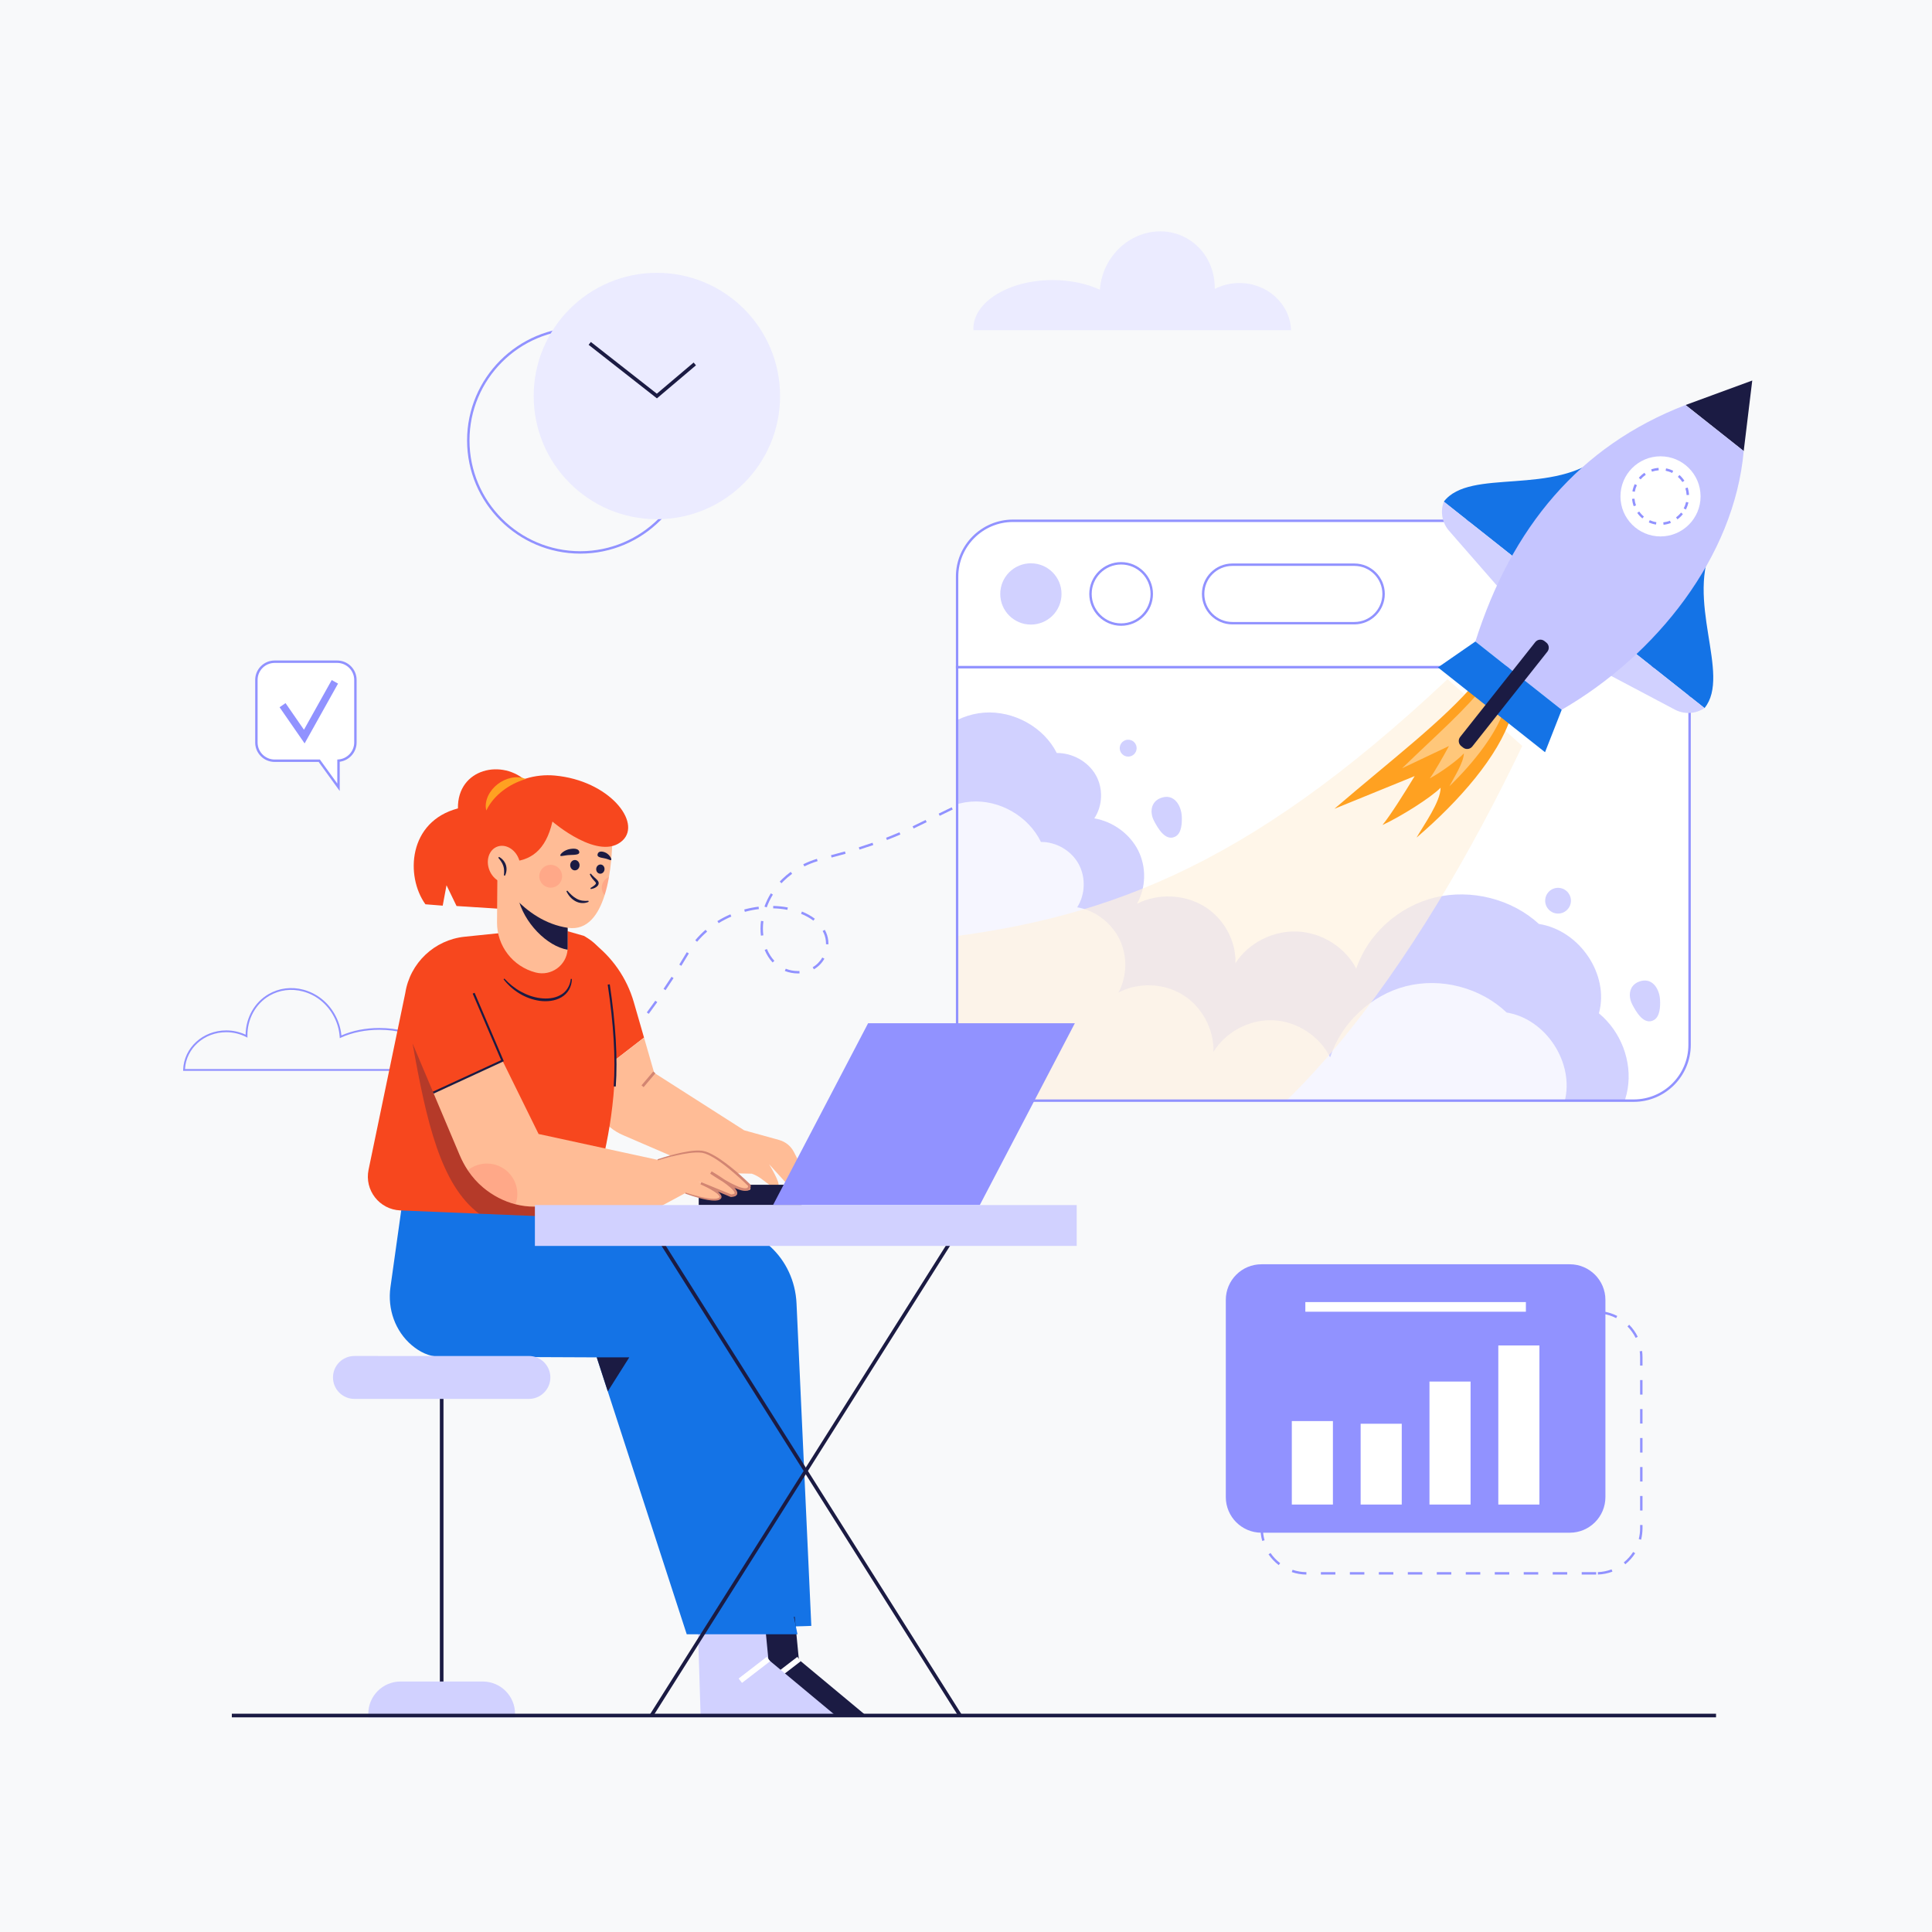 <?xml version="1.0" encoding="utf-8"?>
<!-- Generator: Adobe Illustrator 16.0.0, SVG Export Plug-In . SVG Version: 6.00 Build 0)  -->
<!DOCTYPE svg PUBLIC "-//W3C//DTD SVG 1.1//EN" "http://www.w3.org/Graphics/SVG/1.1/DTD/svg11.dtd">
<svg version="1.1" xmlns="http://www.w3.org/2000/svg" xmlns:xlink="http://www.w3.org/1999/xlink" x="0px" y="0px" width="2000px"
	 height="2000px" viewBox="0 0 2000 2000" enable-background="new 0 0 2000 2000" xml:space="preserve">
<g id="BACKGROUND">
	<rect fill="#F8F9FA" width="2000" height="2000"/>
</g>
<g id="OBJECTS">
	<g>
		<g>
			<path fill="#9192FF" d="M590.915,1138.428l-1.727-1.807l10.852-10.354l1.727,1.806L590.915,1138.428z M612.587,1117.661
				l-1.755-1.782c3.525-3.472,7.063-7.053,10.515-10.647l1.802,1.733C619.682,1110.573,616.126,1114.172,612.587,1117.661z
				 M633.416,1095.981l-1.848-1.685c3.315-3.641,6.655-7.407,9.928-11.199l1.892,1.637
				C640.1,1088.54,636.746,1092.324,633.416,1095.981z M653.069,1073.235l-1.931-1.588c3.121-3.801,6.268-7.733,9.354-11.685
				l1.971,1.539C659.364,1065.469,656.204,1069.416,653.069,1073.235z M671.571,1049.548l-2.004-1.493
				c2.934-3.943,5.896-8.019,8.8-12.11l2.039,1.445C677.49,1041.499,674.519,1045.588,671.571,1049.548z M688.97,1025.044
				l-2.07-1.401c2.8-4.133,5.557-8.294,8.272-12.482l2.098,1.357C694.546,1016.721,691.78,1020.896,688.97,1025.044z
				 M825.938,1007.71c-4.613,0-9.27-0.887-13.471-2.566l0.928-2.319c3.907,1.561,8.244,2.386,12.543,2.386
				c0.623-0.059,1.081-0.012,1.618-0.037l0.122,2.496C827.097,1007.698,826.406,1007.661,825.938,1007.71z M842.537,1003.438
				l-1.25-2.164c4.118-2.376,7.564-5.857,9.969-10.069l2.17,1.241C850.802,997.041,847.036,1000.842,842.537,1003.438z
				 M705.313,999.829l-2.124-1.318c2.63-4.24,5.221-8.508,7.773-12.8l2.149,1.277C710.552,991.294,707.953,995.575,705.313,999.829z
				 M799.799,996.346c-3.365-3.616-6.133-7.979-8.229-12.967l2.305-0.969c1.982,4.717,4.591,8.833,7.755,12.235L799.799,996.346z
				 M857.566,977.547l-2.5-0.053l0.007-0.667c0-3.748-0.764-7.418-2.208-10.615c-0.377-0.835-0.792-1.648-1.242-2.439l2.175-1.233
				c0.486,0.857,0.935,1.737,1.344,2.642c1.591,3.519,2.431,7.545,2.431,11.646L857.566,977.547z M721.66,974.927l-1.917-1.606
				c3.244-3.871,6.826-7.512,10.652-10.821l1.636,1.889C728.307,967.611,724.818,971.157,721.66,974.927z M787.704,968.577
				c-0.285-2.369-0.43-4.802-0.43-7.234c-0.001-2.646,0.169-5.349,0.509-8.035l2.48,0.313c-0.326,2.583-0.491,5.181-0.489,7.722
				c0,2.332,0.139,4.664,0.413,6.934L787.704,968.577z M743.951,955.641l-1.315-2.126c4.243-2.628,8.772-4.984,13.46-7.002
				l0.989,2.297C752.51,950.779,748.091,953.077,743.951,955.641z M842.012,953.062c-3.639-2.771-7.936-5.165-12.774-7.114
				l0.935-2.319c5.045,2.034,9.539,4.539,13.354,7.444L842.012,953.062z M771.072,943.933l-0.657-2.412
				c4.883-1.328,9.888-2.316,14.876-2.937l0.31,2.48C780.729,941.671,775.84,942.637,771.072,943.933z M815.082,941.86
				c-4.738-0.902-9.683-1.421-14.699-1.543l0.061-2.5c5.151,0.125,10.233,0.66,15.104,1.587L815.082,941.86z M793.713,939.333
				l-2.354-0.845c1.706-4.744,3.926-9.362,6.6-13.728l2.132,1.306C797.506,930.288,795.36,934.751,793.713,939.333z
				 M808.996,914.334l-1.832-1.701c0.728-0.783,1.473-1.553,2.236-2.31c2.794-2.766,5.873-5.386,9.149-7.784l1.477,2.017
				c-3.177,2.327-6.16,4.865-8.866,7.545C810.421,912.833,809.699,913.579,808.996,914.334z M832.658,896.902l-1.111-2.239
				c4.518-2.24,9.267-4.126,14.115-5.608l0.73,2.39C841.674,892.888,837.053,894.724,832.658,896.902z M860.86,887.72l-0.62-2.422
				c4.888-1.252,9.75-2.563,14.452-3.896l0.681,2.405C870.652,885.146,865.769,886.462,860.86,887.72z M889.779,879.5l-0.75-2.385
				c4.822-1.517,9.6-3.102,14.2-4.708l0.825,2.361C899.43,876.383,894.626,877.975,889.779,879.5z M918.169,869.57l-0.903-2.332
				c4.68-1.815,9.336-3.721,13.837-5.663l0.991,2.295C927.563,865.825,922.878,867.743,918.169,869.57z M945.791,857.641
				l-1.082-2.253l13.488-6.55l1.094,2.248L945.791,857.641z M972.781,844.526l-1.094-2.249l13.491-6.558l1.094,2.249
				L972.781,844.526z M999.762,831.411l-1.094-2.249l13.49-6.559l1.094,2.249L999.762,831.411z M1026.743,818.295l-1.094-2.249
				l13.491-6.558l1.094,2.249L1026.743,818.295z M1053.723,805.178l-1.094-2.249l13.491-6.558l1.095,2.249L1053.723,805.178z"/>
			<path fill="#EBEBFF" d="M1007.627,340.293c0,0.519,0,1.007,0.062,1.526h328.771c-0.854-27.103-24.447-48.833-53.381-48.833
				c-9.279,0-17.978,2.228-25.577,6.135c0.397-21.09-9.736-41.295-28.415-52.13c-28.018-16.237-64.674-5.219-81.826,24.63
				c-5.158,9.004-7.996,18.679-8.638,28.293c-13.673-6.257-30.612-9.98-48.985-9.98
				C1044.344,289.934,1007.627,312.489,1007.627,340.293z"/>
			<path fill="#9192FF" d="M460.66,1108.545H189.559l0.031-0.967c0.723-22.939,20.341-40.908,44.662-40.908
				c6.938,0,13.822,1.536,20.007,4.453c0.181-17.559,9.184-33.553,23.749-42.002c10.85-6.286,23.682-7.912,36.121-4.573
				c13.546,3.634,24.977,12.544,32.187,25.093c3.997,6.976,6.379,14.451,7.092,22.244c11.546-5.051,25.1-7.715,39.295-7.715
				c37.557,0,68.112,18.926,68.112,42.188c0,0.461-0.002,0.898-0.056,1.359L460.66,1108.545z M191.506,1106.67h267.433
				c0-0.103,0-0.207,0-0.313c0-22.229-29.713-40.313-66.237-40.313c-14.432,0-28.173,2.798-39.735,8.091l-1.235,0.566l-0.091-1.354
				c-0.532-7.988-2.872-15.649-6.953-22.774c-6.959-12.111-17.985-20.713-31.046-24.213c-11.956-3.206-24.28-1.65-34.695,4.382
				c-14.398,8.354-23.137,24.399-22.808,41.872l0.029,1.567l-1.395-0.715c-6.266-3.221-13.363-4.922-20.522-4.922
				C211.294,1068.545,192.711,1085.215,191.506,1106.67z"/>
		</g>
		<g>
			<g>
				<defs>
					<path id="SVGID_1_" d="M990.783,1081.535c0,31.947,25.904,57.852,57.852,57.852h642.567c31.947,0,57.852-25.904,57.852-57.852
						V690.579H990.783V1081.535z"/>
				</defs>
				<clipPath id="SVGID_2_">
					<use xlink:href="#SVGID_1_"  overflow="visible"/>
				</clipPath>
				<path clip-path="url(#SVGID_2_)" fill="#FFFFFF" d="M990.783,1081.535c0,31.947,25.904,57.852,57.852,57.852h642.567
					c31.947,0,57.852-25.904,57.852-57.852V690.579H990.783V1081.535z"/>
				<path clip-path="url(#SVGID_2_)" fill="#D1D1FF" d="M951.101,790.271c8.865-28.42,36.906-50.233,67.545-52.542
					c30.639-2.31,61.906,15.033,75.316,41.773c16.304-0.151,32.37,8.89,40.29,22.671s7.359,31.723-1.404,44.993
					c19.415,3.364,36.844,16.139,45.435,33.302c8.59,17.163,8.122,38.278-1.219,55.042c21.366-10.864,48.69-9.875,69.194,2.504
					c20.503,12.379,33.417,35.684,32.7,59.015c13.309-20.875,38.829-33.888,64.197-32.732c25.369,1.156,49.556,16.433,60.842,38.43
					c11.91-35.635,43.666-64.403,81.242-73.597c37.576-9.193,79.734,1.49,107.854,27.332c42.292,6.617,73.117,52.54,62.099,92.512
					c22.847,18.905,34.523,49.643,29.748,78.307c-4.776,28.664-25.839,54.259-53.66,65.207l-727.687-0.472l-62.035-277.63
					L951.101,790.271z"/>
				<g opacity="0.8" clip-path="url(#SVGID_2_)">
					<path fill="#FFFFFF" d="M939.557,882.473c8.587-28.426,35.696-50.261,65.3-52.595c29.604-2.334,59.799,14.983,72.734,41.713
						c15.751-0.164,31.267,8.864,38.907,22.639s7.086,31.717-1.393,44.993c18.755,3.349,35.584,16.109,43.87,33.265
						c8.285,17.156,7.817,38.271-1.221,55.043c20.651-10.881,47.05-9.913,66.85,2.449c19.799,12.362,32.257,35.657,31.547,58.988
						c12.874-20.886,37.541-33.918,62.05-32.782s47.864,16.394,58.751,38.381c11.535-35.645,42.239-64.437,78.55-73.66
						c36.312-9.223,77.034,1.427,104.181,27.245c40.854,6.583,70.601,52.481,59.924,92.462
						c22.058,18.887,33.315,49.614,28.678,78.281c-4.637,28.667-25.007,54.278-51.895,65.248l-703.051,0.105l-59.714-277.575
						L939.557,882.473z"/>
				</g>
				<g clip-path="url(#SVGID_2_)">
					<path opacity="0.7" fill="#FFF2E0" d="M1498.496,703.095c-210.607,198.057-359.956,251.461-548.108,270.557l-12.5,200
						l197.5,67.5c172.5-5,338.133-254.721,440.444-468.952L1498.496,703.095"/>
					<path fill="#FFA121" d="M1528.161,705.669c-34.241,40.51-85.882,79.261-146.79,131.599l83.106-33.872
						c-10.19,16.889-25.03,40.52-33.352,50.656c19.155-8.843,49.978-28.294,60.187-38.606
						c-0.007,14.391-17.341,38.461-24.898,51.611c44.327-37.937,84.653-84.253,97.68-124.938L1528.161,705.669"/>
					<path opacity="0.4" fill="#FFFFFF" d="M1537.865,707.717c-20.254,26.85-50.57,52.729-86.396,87.59l48.496-23.011
						c-6.078,11.151-14.918,26.761-19.844,33.477c11.188-5.981,29.245-19.021,35.267-25.872
						c-0.152,9.413-10.442,25.335-14.956,34.016c26.071-25.271,49.91-55.982,57.876-82.728L1537.865,707.717"/>
				</g>
				<path clip-path="url(#SVGID_2_)" fill="#D1D1FF" d="M1223.384,845.315c0.27,6.261-0.008,16.831-6.261,20.452
					c-10.443,6.047-18.657-8.632-22.49-16.011c-4.573-8.81-3.403-19.742,6.937-23.669
					C1215.229,820.897,1222.881,833.629,1223.384,845.315z"/>
				<path clip-path="url(#SVGID_2_)" fill="#D1D1FF" d="M1718.504,1035.423c0.27,6.262-0.008,16.831-6.261,20.452
					c-10.443,6.047-18.657-8.632-22.489-16.011c-4.574-8.811-3.404-19.742,6.936-23.67
					C1710.35,1011.006,1718.001,1023.738,1718.504,1035.423z"/>
				<circle clip-path="url(#SVGID_2_)" fill="#D1D1FF" cx="1167.889" cy="774.485" r="8.75"/>
				<circle clip-path="url(#SVGID_2_)" fill="#D1D1FF" cx="1612.888" cy="932.402" r="13.323"/>
			</g>
			<g>
				<path fill="#9192FF" d="M1691.201,1140.637h-642.565c-32.588,0-59.102-26.514-59.102-59.102V689.329h760.769v392.207
					C1750.303,1114.123,1723.789,1140.637,1691.201,1140.637z M992.034,691.829v389.707c0,31.211,25.39,56.602,56.602,56.602
					h642.565c31.211,0,56.602-25.391,56.602-56.602V691.829H992.034z"/>
				<g>
					<path fill="#FFFFFF" d="M1691.202,539.112h-642.567c-31.947,0-57.852,25.892-57.852,57.851v93.616h758.271v-93.616
						C1749.054,565.004,1723.149,539.112,1691.202,539.112z"/>
					<path fill="#9192FF" d="M1750.303,691.829H989.534v-94.866c0-32.589,26.514-59.102,59.102-59.102h642.565
						c32.588,0,59.102,26.513,59.102,59.102V691.829z M992.034,689.329h755.769v-92.366c0-31.209-25.391-56.602-56.602-56.602
						h-642.565c-31.212,0-56.602,25.392-56.602,56.602V689.329z"/>
				</g>
				<g>
					<circle fill="#D1D1FF" cx="1067.169" cy="614.845" r="31.717"/>
					<g>
						<circle fill="#FFFFFF" cx="1160.588" cy="614.845" r="31.716"/>
						<path fill="#9192FF" d="M1160.588,647.813c-18.178,0-32.966-14.789-32.966-32.967c0-18.178,14.788-32.966,32.966-32.966
							c18.18,0,32.967,14.789,32.967,32.966C1193.555,633.024,1178.768,647.813,1160.588,647.813z M1160.588,584.379
							c-16.799,0-30.466,13.667-30.466,30.466c0,16.799,13.667,30.467,30.466,30.467c16.8,0,30.467-13.668,30.467-30.467
							C1191.055,598.045,1177.388,584.379,1160.588,584.379z"/>
					</g>
					<g>
						<path fill="#FFFFFF" d="M1402.026,645.119h-126.284c-16.72,0-30.273-13.554-30.273-30.273l0,0
							c0-16.719,13.554-30.273,30.273-30.273h126.284c16.72,0,30.273,13.554,30.273,30.273l0,0
							C1432.3,631.565,1418.746,645.119,1402.026,645.119z"/>
						<path fill="#9192FF" d="M1402.026,646.368h-126.284c-17.383,0-31.523-14.142-31.523-31.523
							c0-17.382,14.141-31.524,31.523-31.524h126.284c17.383,0,31.523,14.142,31.523,31.524
							C1433.55,632.227,1419.409,646.368,1402.026,646.368z M1275.742,585.821c-16.004,0-29.023,13.02-29.023,29.024
							c0,16.003,13.02,29.023,29.023,29.023h126.284c16.003,0,29.023-13.02,29.023-29.023c0-16.004-13.021-29.024-29.023-29.024
							H1275.742z"/>
					</g>
				</g>
			</g>
			<g>
				<g>
					<path fill="#1473E6" d="M1659.751,470.111c-50.64,44.327-137.978,13.774-165.117,49.171l77.551,61.411L1659.751,470.111z"/>
					<path fill="#D1D1FF" d="M1494.634,519.283L1494.634,519.283c-3.881,10.326-1.777,21.949,5.478,30.258l54.953,62.944
						l17.12-31.792L1494.634,519.283z"/>
				</g>
				<g>
					<path fill="#1473E6" d="M1774.526,560.998c-31.54,59.452,18.218,137.461-10.016,171.992l-77.552-61.41L1774.526,560.998z"/>
					<path fill="#D1D1FF" d="M1764.511,732.99L1764.511,732.99c-9.161,6.145-20.957,6.761-30.708,1.604l-73.865-39.063
						l27.021-23.951L1764.511,732.99z"/>
				</g>
				<polygon fill="#1B1B43" points="1813.925,393.916 1744.881,419.264 1805.078,466.933 				"/>
				<path fill="#C5C5FF" d="M1805.078,466.933c-9.645,109.254-90.371,211.198-188.415,267.823l-89.348-70.677
					c37.49-117.954,107.312-202.36,217.565-244.815L1805.078,466.933z"/>
				<polygon fill="#1473E6" points="1527.315,664.079 1488.561,690.913 1599.413,778.693 1616.663,734.756 				"/>
				<g>
					<circle fill="#FFFFFF" cx="1718.959" cy="513.842" r="41.467"/>
					<path fill="#9192FF" d="M1722.095,543.229l-0.264-2.486c2.378-0.254,4.714-0.82,6.946-1.686l0.902,2.332
						C1727.246,542.334,1724.692,542.953,1722.095,543.229z M1714.289,543.031c-2.585-0.41-5.104-1.163-7.482-2.239l1.03-2.278
						c2.175,0.983,4.478,1.673,6.843,2.048L1714.289,543.031z M1736.521,537.622l-1.484-2.009c1.914-1.417,3.643-3.089,5.134-4.975
						l1.958,1.553C1740.5,534.248,1738.615,536.075,1736.521,537.622z M1700.184,536.665c-2.029-1.667-3.821-3.587-5.327-5.709
						l2.036-1.447c1.379,1.941,3.02,3.699,4.877,5.226L1700.184,536.665z M1745.184,527.487l-2.217-1.155
						c1.104-2.12,1.921-4.379,2.431-6.719l2.442,0.533C1747.283,522.701,1746.389,525.171,1745.184,527.487z M1691.216,524.046
						c-0.896-2.447-1.47-5.011-1.699-7.62l2.49-0.219c0.212,2.39,0.735,4.737,1.558,6.977L1691.216,524.046z M1745.984,512.489
						c-0.125-2.396-0.563-4.762-1.299-7.032l2.378-0.771c0.806,2.478,1.281,5.06,1.415,7.674L1745.984,512.489z M1692.322,509.066
						l-2.462-0.44c0.46-2.577,1.263-5.078,2.384-7.436l2.256,1.072C1693.477,504.42,1692.742,506.709,1692.322,509.066z
						 M1741.597,499.014c-1.306-1.993-2.881-3.813-4.678-5.405l1.66-1.87c1.96,1.74,3.679,3.726,5.107,5.906L1741.597,499.014z
						 M1698.391,496.265l-1.898-1.624c1.701-1.995,3.654-3.75,5.805-5.22l1.412,2.065
						C1701.738,492.831,1699.951,494.438,1698.391,496.265z M1730.998,489.607c-2.141-1.065-4.418-1.841-6.763-2.305l0.483-2.454
						c2.564,0.508,5.052,1.355,7.393,2.52L1730.998,489.607z M1710.093,488.279l-0.815-2.363c2.463-0.851,5.037-1.375,7.646-1.558
						l0.176,2.495C1714.707,487.019,1712.352,487.499,1710.093,488.279z"/>
				</g>
				<path fill="#1B1B43" d="M1514.627,773.911l-1.977-1.565c-2.9-2.296-3.395-6.548-1.098-9.448l77.764-98.203
					c2.297-2.9,6.549-3.394,9.449-1.098l1.977,1.565c2.9,2.296,3.394,6.548,1.098,9.448l-77.765,98.203
					C1521.778,775.713,1517.527,776.207,1514.627,773.911z"/>
			</g>
		</g>
		<g>
			<path fill="#9192FF" d="M1652.371,1629.99h-15v-2.5h15V1629.99z M1622.37,1629.99h-15v-2.5h15V1629.99z M1592.37,1629.99h-14.999
				v-2.5h14.999V1629.99z M1562.371,1629.99h-15v-2.5h15V1629.99z M1532.371,1629.99h-15v-2.5h15V1629.99z M1502.371,1629.99h-15
				v-2.5h15V1629.99z M1472.371,1629.99h-15v-2.5h15V1629.99z M1442.371,1629.99h-15v-2.5h15V1629.99z M1412.371,1629.99h-15v-2.5
				h15V1629.99z M1382.371,1629.99h-15v-2.5h15V1629.99z M1352.358,1629.988c-5.176-0.047-10.261-0.914-15.112-2.578l0.811-2.363
				c4.598,1.574,9.416,2.396,14.326,2.441L1352.358,1629.988z M1654.175,1629.959l-0.093-2.5c4.902-0.184,9.695-1.143,14.248-2.85
				l0.879,2.339C1664.404,1628.75,1659.346,1629.764,1654.175,1629.959z M1323.726,1620.173c-4.097-3.129-7.646-6.872-10.55-11.122
				l2.066-1.411c2.751,4.03,6.115,7.58,10.002,10.546L1323.726,1620.173z M1682.515,1619.334l-1.572-1.944
				c3.802-3.075,7.065-6.718,9.7-10.825l2.104,1.354C1689.966,1612.246,1686.523,1616.089,1682.515,1619.334z M1306.672,1595.166
				c-1.208-4.248-1.82-8.664-1.82-13.127v-2.047h2.5v2.047c0,4.23,0.58,8.417,1.723,12.443L1306.672,1595.166z M1698.853,1593.853
				l-2.422-0.615c0.921-3.64,1.39-7.407,1.39-11.198v-3.372h2.5v3.372C1700.32,1586.035,1699.826,1590.01,1698.853,1593.853z
				 M1307.352,1564.992h-2.5v-15h2.5V1564.992z M1700.32,1563.667h-2.5v-15h2.5V1563.667z M1307.352,1534.992h-2.5v-15h2.5V1534.992
				z M1700.32,1533.667h-2.5v-15h2.5V1533.667z M1307.352,1504.992h-2.5v-15h2.5V1504.992z M1700.32,1503.667h-2.5v-15h2.5V1503.667
				z M1307.352,1474.992h-2.5v-15h2.5V1474.992z M1700.32,1473.667h-2.5v-15h2.5V1473.667z M1307.352,1444.992h-2.5v-15h2.5
				V1444.992z M1700.32,1443.667h-2.5v-15h2.5V1443.667z M1307.352,1414.992h-2.5V1405c0-1.702,0.09-3.428,0.271-5.127l2.485,0.264
				c-0.171,1.611-0.256,3.249-0.256,4.863V1414.992z M1700.32,1413.667h-2.5V1405c0-2.053-0.14-4.121-0.41-6.147l2.475-0.332
				c0.288,2.134,0.436,4.313,0.436,6.479V1413.667z M1311.445,1386.121l-2.275-1.041c2.141-4.678,5.01-8.967,8.527-12.746
				l1.832,1.704C1316.193,1377.619,1313.472,1381.685,1311.445,1386.121z M1693.174,1384.959c-2.153-4.371-4.985-8.357-8.42-11.849
				l1.781-1.753c3.623,3.682,6.612,7.886,8.88,12.498L1693.174,1384.959z M1330.994,1365.112l-1.201-2.192
				c4.523-2.479,9.387-4.197,14.457-5.109l0.444,2.461C1339.89,1361.135,1335.281,1362.764,1330.994,1365.112z M1673.042,1364.51
				c-4.349-2.225-9.001-3.721-13.831-4.451l0.371-2.471c5.098,0.769,10.008,2.349,14.598,4.694L1673.042,1364.51z
				 M1644.424,1359.548h-15v-2.5h15V1359.548z M1614.424,1359.548h-15v-2.5h15V1359.548z M1584.424,1359.548h-15v-2.5h15V1359.548z
				 M1554.424,1359.548h-15v-2.5h15V1359.548z M1524.424,1359.548h-15v-2.5h15V1359.548z M1494.424,1359.548h-15v-2.5h15V1359.548z
				 M1464.424,1359.548h-15v-2.5h15V1359.548z M1434.424,1359.548h-15v-2.5h15V1359.548z M1404.424,1359.548h-15v-2.5h15V1359.548z
				 M1374.424,1359.548h-15v-2.5h15V1359.548z"/>
			<path fill="#9192FF" d="M1625.01,1586.655h-319.146c-20.386,0-36.912-16.526-36.912-36.913v-204.062
				c0-20.386,16.526-36.912,36.912-36.912h319.146c20.387,0,36.913,16.526,36.913,36.912v204.062
				C1661.923,1570.129,1645.396,1586.655,1625.01,1586.655z"/>
			<g>
				<rect x="1337.278" y="1471.089" fill="#FFFFFF" width="42.549" height="86.411"/>
				<rect x="1408.535" y="1473.863" fill="#FFFFFF" width="42.549" height="83.637"/>
				<rect x="1479.791" y="1430.174" fill="#FFFFFF" width="42.549" height="127.326"/>
				<rect x="1551.048" y="1392.818" fill="#FFFFFF" width="42.548" height="164.682"/>
			</g>
			<rect x="1351.283" y="1347.905" fill="#FFFFFF" width="228.309" height="9.98"/>
		</g>
		<g>
			<g>
				<g>
					<path fill="#F7471E" d="M656.128,1037.492c-7.235-25.081-22.549-47.072-43.564-62.557l-8.44-6.219l7.164,148.235l55.399-42.856
						L656.128,1037.492z"/>
					<path fill="#FFBC96" d="M834.16,1216.669l-12.307-24.102c-3.117-6.104-8.653-10.621-15.259-12.451l-36.214-10.028
						l-93.161-59.479l-10.533-36.513l-55.399,42.856l0.503,10.412c1.009,20.886,13.819,39.374,33.019,47.656l90.457,39.021
						l42.998,0.955c13.854,4.778,18.632,16.722,27.232,12.422c3.205-1.603-9.316-22.215-9.316-22.215l20.782,22.932L834.16,1216.669
						z"/>
					
						<rect x="669.695" y="1108.369" transform="matrix(0.762 0.647 -0.647 0.762 883.068 -168.66)" fill="#D28572" width="2.867" height="18.811"/>
				</g>
				<g>
					<path fill="#1473E6" d="M672.133,1276.714l67.777-5.983c44.12-3.896,82.499,31.733,84.648,78.582l15.316,333.809l-93.496,2.913
						L672.133,1276.714z"/>
					<g>
						<polygon fill="#1B1B43" points="753.898,1682.714 756.764,1774.92 895.312,1774.92 826.994,1718.067 822.694,1673.637 						
							"/>
						
							<rect x="809.556" y="1710.899" transform="matrix(0.61 0.792 -0.792 0.61 1686.595 30.38)" fill="#FFFFFF" width="5.732" height="36.79"/>
					</g>
				</g>
				<g>
					<g>
						<polygon fill="#D1D1FF" points="722.366,1682.714 725.233,1774.92 863.78,1774.92 795.462,1718.067 791.163,1673.637 						
							"/>
						
							<rect x="778.025" y="1710.899" transform="matrix(0.61 0.792 -0.792 0.61 1674.193 55.299)" fill="#FFFFFF" width="5.732" height="36.791"/>
					</g>
					<path fill="#1473E6" d="M825.561,1691.791H710.9l-81.724-251.449l-11.437-35.2l-163.391-0.717
						c-10.09-0.144-19.75-4.815-27.948-11.725c-17.371-14.647-25.369-37.665-22.215-60.168l14.333-102.247l242.735,31.56
						c46.036,5.991,83.215,40.446,92.674,85.88L825.561,1691.791z"/>
					<polygon fill="#1B1B43" points="651.42,1405.142 629.176,1440.342 617.739,1405.142 					"/>
				</g>
				<g>
					<path fill="#F7471E" d="M621.408,1211.768c-1.175,4.729-2.408,9.459-3.669,14.218l-8.6,35.114l-113.227-4.701l-81.523-3.383
						c-21.613-0.889-37.265-20.954-32.85-42.137l38.01-182.912c4.873-31.101,30.127-55.037,61.458-58.276l93.018-9.574l30.099,8.6
						c29.381,15.766,29.41,44.345,30.814,63.063C641.101,1113.704,633.505,1163.323,621.408,1211.768z"/>
					<path opacity="0.3" fill="#1B1B43" d="M544.644,1205.92c-1.175,4.729,74.357,15.307,73.096,20.065l-8.6,35.114l-113.227-4.701
						c-39.558-29.84-54.377-94.767-68.796-176.118L544.644,1205.92z"/>
					<path fill="#1B1B43" d="M522.141,1013.026c4.959,5.318,10.606,9.955,16.92,13.415c6.287,3.455,13.13,5.993,20.218,6.826
						c7.013,0.917,14.416,0.321,20.572-3.023c6.294-3.135,10.3-9.741,11.052-16.896l1.118,0.075
						c-0.039,3.742-0.985,7.54-2.849,10.909c-1.882,3.366-4.754,6.163-8.091,8.093c-6.737,3.895-14.733,4.6-22.166,3.658
						c-7.479-1.036-14.682-3.653-21.068-7.548c-6.43-3.833-12.047-8.926-16.567-14.791L522.141,1013.026z"/>
					<path fill="#1B1B43" d="M637.442,1124.777l-2.143-0.15c2.059-28.841-0.027-64.285-6.202-105.35l2.127-0.317
						C637.422,1060.178,639.514,1095.781,637.442,1124.777z"/>
				</g>
				<g>
					<rect x="723.322" y="1226.463" fill="#1B1B43" width="106.539" height="21.021"/>
					<polygon fill="#9192FF" points="1014.271,1247.483 800.24,1247.483 898.656,1059.25 1112.688,1059.25 					"/>
				</g>
				<g>
					<path fill="#F7471E" d="M545.718,809.626c-25.082-24.724-72.379-14.333-71.663,27.231
						c-51.597,13.616-54.463,70.229-33.681,99.252l17.916,1.434l3.941-21.141l10.391,21.499l50.164,3.225L545.718,809.626z"/>
					<path fill="#FFBC96" d="M587.641,902.07v78.972c0,0.717-0.029,1.405-0.086,2.092c-1.232,16.253-16.97,27.748-33.05,23.592
						c-23.706-6.135-40.188-27.576-39.988-52.056l0.401-52.6H587.641z"/>
					<path fill="#1C1B43" d="M587.641,936.21v44.832c0,0.717-0.029,1.405-0.086,2.092c-21.126-3.468-45.548-27.919-51.511-54.549
						L587.641,936.21z"/>
					<path fill="#FFBC96" d="M630.38,907.918c-1.089,6.278-2.551,12.699-4.5,18.804c-6.306,20.037-17.629,36.663-37.895,33.768
						c-47.641-6.822-74.156-55.897-74.156-55.897l32.592-37.264l21.872-29.411l65.557,28.321
						C633.849,866.239,634.193,886.276,630.38,907.918z"/>
					<path fill="#F7471E" d="M527.922,892.038c20.909-0.668,37.081-11.318,43.953-41.564c0,0,48.73,42.042,72.618,19.587
						c20.003-18.803-13.931-62.063-70.103-67.217c-20.461-1.877-40.859,4.511-56.894,17.359
						c-27.224,21.813-29.825,72.551-4.385,90.108L527.922,892.038z"/>
					<path fill="#FFA121" d="M503.438,839.007c-1.366-4.94-0.347-10.415,1.858-15.125c2.237-4.745,5.691-8.875,9.813-12.077
						c4.122-3.208,8.959-5.501,14.042-6.566c5.065-1.042,10.451-0.88,15.134,1.162c-4.835,1.557-9.024,3.209-12.96,5.241
						c-3.925,2.009-7.553,4.338-10.95,6.958c-3.389,2.63-6.537,5.551-9.371,8.863C508.153,830.789,505.652,834.44,503.438,839.007z"
						/>
					<g>
						
							<ellipse transform="matrix(0.928 -0.372 0.372 0.928 -295.375 257.967)" fill="#FFBC96" cx="521.653" cy="895.386" rx="16.303" ry="19.699"/>
						<path fill="#1B1B43" d="M521.653,906.209c0.358-3.492,0.382-6.795-0.635-9.835c-0.987-3.05-2.923-5.708-5.153-8.439
							l0.704-0.872c3.24,1.686,5.991,4.711,7.165,8.438c1.179,3.727,0.667,7.789-1.008,11.031L521.653,906.209z"/>
					</g>
					<g>
						<ellipse fill="#1B1B43" cx="595.11" cy="895.637" rx="4.842" ry="5.358"/>
						
							<ellipse transform="matrix(0.993 0.122 -0.122 0.993 114.466 -69.112)" fill="#1B1B43" cx="621.094" cy="899.331" rx="4.311" ry="4.771"/>
						<path fill="#1B1B43" d="M599.706,882.188c0.194,2.503-3.811,2.742-9.711,2.917c-5.901,0.175-9.978,2-10.025,0.417
							c-0.047-1.582,4.318-5.65,10.139-6.634C596.112,877.874,599.475,879.209,599.706,882.188z"/>
						<path fill="#1B1B43" d="M618.558,884.6c-0.435,2.467,2.511,3.104,6.873,3.867c4.362,0.763,7.177,2.982,7.396,1.416
							c0.218-1.567-2.551-6.042-6.759-7.601C621.727,880.674,619.075,881.664,618.558,884.6z"/>
						<path fill="#1B1B43" d="M611.542,904.311c1.117,1.368,2.363,2.555,3.636,3.769l1.934,1.799
							c0.668,0.606,1.392,1.274,2.037,2.284c0.315,0.512,0.572,1.171,0.614,1.908c0.057,0.746-0.176,1.474-0.478,2.031
							c-0.664,1.113-1.453,1.757-2.311,2.334c-1.714,1.126-3.567,1.591-5.36,1.941l-0.418-1.039
							c1.541-0.996,3.077-1.887,4.272-2.919c0.571-0.508,1.133-1.128,1.335-1.604c0.223-0.479,0.158-0.639-0.108-1.197
							c-0.636-1.044-2.261-2.437-3.322-3.886c-1.16-1.441-2.205-3.079-2.815-4.885L611.542,904.311z"/>
						<path fill="#1B1B43" d="M587.277,921.954c2.928,3.342,5.979,6.435,9.647,8.396c3.645,2.02,7.796,2.587,12.186,2.114
							l0.297,1.081c-2.121,0.941-4.513,1.448-6.928,1.309c-2.416-0.104-4.808-0.832-6.913-1.995
							c-4.23-2.35-7.349-6.146-9.234-10.302L587.277,921.954z"/>
						<circle opacity="0.2" fill="#FE5B52" cx="570.088" cy="907.083" r="11.829"/>
						<path opacity="0.2" fill="#FE5B52" d="M630.38,907.918c-1.089,6.278-2.551,12.699-4.5,18.804
							c-1.834-2.092-2.952-4.815-2.952-7.825C622.928,913.909,626.023,909.667,630.38,907.918z"/>
					</g>
				</g>
				<g>
					<g>
						<polygon fill="#F7471E" points="495.435,1047.784 427.117,1080.271 448.544,1131.062 520.175,1098.025 						"/>
						<path fill="#C5C5FF" d="M748.5,1223.936c-1.895-0.95-3.08-1.584-3.08-1.584l0.685-1.349c0,0,1.261,0.606,3.092,1.59
							L748.5,1223.936z"/>
						<path fill="#FFBC96" d="M776.83,1231.001c-2.208,4.357-19.12-3.354-27.002-7.224c6.105,3.383,16.625,10.033,11.953,13.674
							c-3.755,2.895-12.068-3.268-39.3-14.563c4.128,1.949,28.464,13.53,22.33,17.916c-6.679,4.759-35.344-5.733-35.344-5.733
							l-24.853,13.358H655.95l-103.137,0.659c-6.479,0.028-12.899-0.803-19.12-2.408c-12.24-3.124-23.763-9.201-33.538-17.371
							c-6.163-5.159-11.466-11.207-15.909-17.857c-3.325-4.988-6.163-10.349-8.513-15.938l-27.203-64.438l71.634-33.051
							l37.379,75.876l123.26,26.773l34.398-8.6c7.396-1.863,17.858,1.262,24.365,5.246
							C755.446,1207.037,778.894,1226.845,776.83,1231.001z"/>
					</g>
					<path opacity="0.2" fill="#FE5B52" d="M535.557,1236.018c0,3.755-0.659,7.339-1.863,10.663
						c-12.24-3.124-23.763-9.201-33.538-17.371c-6.163-5.159-11.466-11.207-15.909-17.857c5.418-4.357,12.297-6.966,19.779-6.966
						C521.454,1204.486,535.557,1218.589,535.557,1236.018z"/>
					<path fill="#D28572" d="M680.625,1200.133c8.547-2.844,17.208-5.295,26.045-7.141c4.419-0.909,8.892-1.654,13.454-1.917
						c2.281-0.129,4.589-0.085,6.918,0.181c1.15,0.229,2.297,0.533,3.445,0.804c1.094,0.385,2.162,0.827,3.244,1.24
						c8.385,3.804,15.691,9.236,22.758,14.83c7.064,5.632,13.731,11.677,20.213,17.982l0.298,0.29l0.063,0.367
						c0.23,1.357,0.073,2.614-0.68,3.879c-0.461,0.535-0.936,1.117-1.558,1.374c-0.6,0.384-1.195,0.528-1.791,0.624
						c-2.375,0.389-4.454-0.101-6.438-0.631c-3.985-1.097-7.542-2.918-11.127-4.672c-3.508-1.875-6.966-3.828-10.319-5.931
						c-3.41-2.022-6.648-4.281-9.969-6.428l1.515-2.421c5.863,3.478,11.565,7.128,17.02,11.27c2.707,2.102,5.386,4.245,7.691,7.064
						c0.552,0.748,1.108,1.502,1.494,2.524c0.213,0.48,0.327,1.091,0.342,1.747c-0.051,0.688-0.265,1.419-0.736,1.956
						c-0.902,1.041-1.99,1.398-2.908,1.625c-0.956,0.253-1.85,0.301-2.758,0.394l-0.281,0.028l-0.306-0.128l-31.116-13.037
						l0.931-2.187c4.903,2.261,9.674,4.692,14.224,7.677c2.218,1.586,4.552,3.02,6.186,5.761c0.373,0.693,0.642,1.752,0.255,2.74
						c-0.392,0.96-1.153,1.566-1.848,1.9c-1.438,0.732-2.888,0.884-4.281,0.961c-5.579,0.126-10.816-1.176-16.014-2.464
						c-5.183-1.37-10.276-2.982-15.312-4.807l0.378-1.055c5.027,1.684,10.145,3.168,15.299,4.396
						c5.136,1.154,10.429,2.286,15.538,2.034c2.438-0.096,5.345-1.168,4.16-2.776c-1.118-1.881-3.428-3.478-5.546-4.889
						c-4.404-2.806-9.191-5.169-13.992-7.302l0.931-2.187l31.229,12.761l-0.586-0.099c0.769-0.086,1.565-0.134,2.244-0.326
						c0.705-0.147,1.272-0.465,1.464-0.703c0.437-0.172-0.15-1.714-1.129-2.865c-1.98-2.411-4.603-4.54-7.229-6.547
						c-5.313-4-11.014-7.615-16.77-10.993l1.515-2.42c3.296,2.108,6.495,4.39,9.851,6.389c3.307,2.093,6.694,4.023,10.117,5.872
						c3.46,1.715,6.957,3.505,10.578,4.507c1.776,0.509,3.666,0.865,5.181,0.606l0.554-0.099c0.171-0.047,0.274-0.154,0.42-0.215
						c0.332-0.096,0.432-0.357,0.656-0.521c0.28-0.428,0.405-1.232,0.306-1.809l0.36,0.656c-6.342-6.254-13.016-12.254-19.9-17.923
						c-6.9-5.615-14.096-11.067-22.045-14.788l-3.026-1.203c-1.034-0.248-2.057-0.538-3.098-0.767
						c-2.131-0.266-4.317-0.342-6.52-0.245c-4.406,0.178-8.834,0.792-13.22,1.601c-8.775,1.629-17.473,3.881-26.019,6.514
						L680.625,1200.133z"/>
					<polygon fill="#1B1B43" points="448.979,1132.051 448.079,1130.098 518.765,1097.485 489.324,1028.589 491.301,1027.744 
						521.563,1098.564 					"/>
				</g>
			</g>
			<g>
				<rect x="455.341" y="1433.807" fill="#1B1B43" width="3.75" height="322.959"/>
				<path fill="#D1D1FF" d="M547.51,1448.139H366.92c-12.269,0-22.215-9.946-22.215-22.215v-0.001
					c0-12.269,9.946-22.215,22.215-22.215H547.51c12.27,0,22.215,9.946,22.215,22.215v0.001
					C569.725,1438.192,559.779,1448.139,547.51,1448.139z"/>
				<path fill="#D1D1FF" d="M533.177,1777.786H381.253v-3.669c0-18.449,14.956-33.405,33.405-33.405h85.115
					c18.449,0,33.404,14.956,33.404,33.405V1777.786z"/>
			</g>
			<g>
				<g>
					
						<rect x="534.208" y="1520.02" transform="matrix(0.534 0.846 -0.846 0.534 1676.224 4.359)" fill="#1B1B43" width="599.904" height="3.75"/>
					
						<rect x="832.285" y="1221.944" transform="matrix(0.846 0.534 -0.534 0.846 941.167 -210.311)" fill="#1B1B43" width="3.75" height="599.904"/>
				</g>
				<rect x="553.721" y="1247.483" fill="#D1D1FF" width="560.879" height="42.296"/>
			</g>
		</g>
		<g>
			<path fill="#9192FF" d="M600.737,573.108c-64.631,0-117.213-52.582-117.213-117.213c0-64.632,52.582-117.213,117.213-117.213
				S717.95,391.263,717.95,455.895C717.95,520.526,665.369,573.108,600.737,573.108z M600.737,341.182
				c-63.253,0-114.713,51.46-114.713,114.713c0,63.253,51.459,114.713,114.713,114.713s114.713-51.46,114.713-114.713
				C715.45,392.642,663.991,341.182,600.737,341.182z"/>
			<g>
				<circle fill="#EBEBFF" cx="680" cy="409.966" r="127.534"/>
				<polygon fill="#1B1B43" points="680.045,412.384 609.343,356.957 611.658,354.005 679.955,407.548 718.038,375.3 
					720.462,378.162 				"/>
			</g>
		</g>
		<g>
			<g>
				<path fill="#FFFFFF" d="M349.047,685h-64.761c-10.421,0-18.87,8.448-18.87,18.87v64.761c0,10.421,8.448,18.87,18.87,18.87
					h46.217l19.914,27.5v-27.569c9.78-0.704,17.5-8.841,17.5-18.8V703.87C367.917,693.448,359.469,685,349.047,685z"/>
				<path fill="#9192FF" d="M351.667,818.857l-21.802-30.107h-45.578c-11.094,0-20.12-9.026-20.12-20.12V703.87
					c0-11.094,9.025-20.12,20.12-20.12h64.76c11.094,0,20.12,9.026,20.12,20.12v64.761c0,10.096-7.598,18.634-17.5,19.929V818.857z
					 M284.286,686.25c-9.716,0-17.62,7.904-17.62,17.62v64.761c0,9.715,7.904,17.62,17.62,17.62h46.855l18.025,24.893v-24.875
					l1.159-0.083c9.163-0.66,16.341-8.371,16.341-17.554V703.87c0-9.715-7.904-17.62-17.62-17.62H284.286z"/>
			</g>
			<polygon fill="#9192FF" points="315.339,769.579 289.417,732.135 295.583,727.865 314.661,755.421 343.392,704.004 
				349.94,707.664 			"/>
		</g>
		<rect x="240" y="1774.035" fill="#1B1B43" width="1536.438" height="3.75"/>
	</g>
</g>
</svg>
